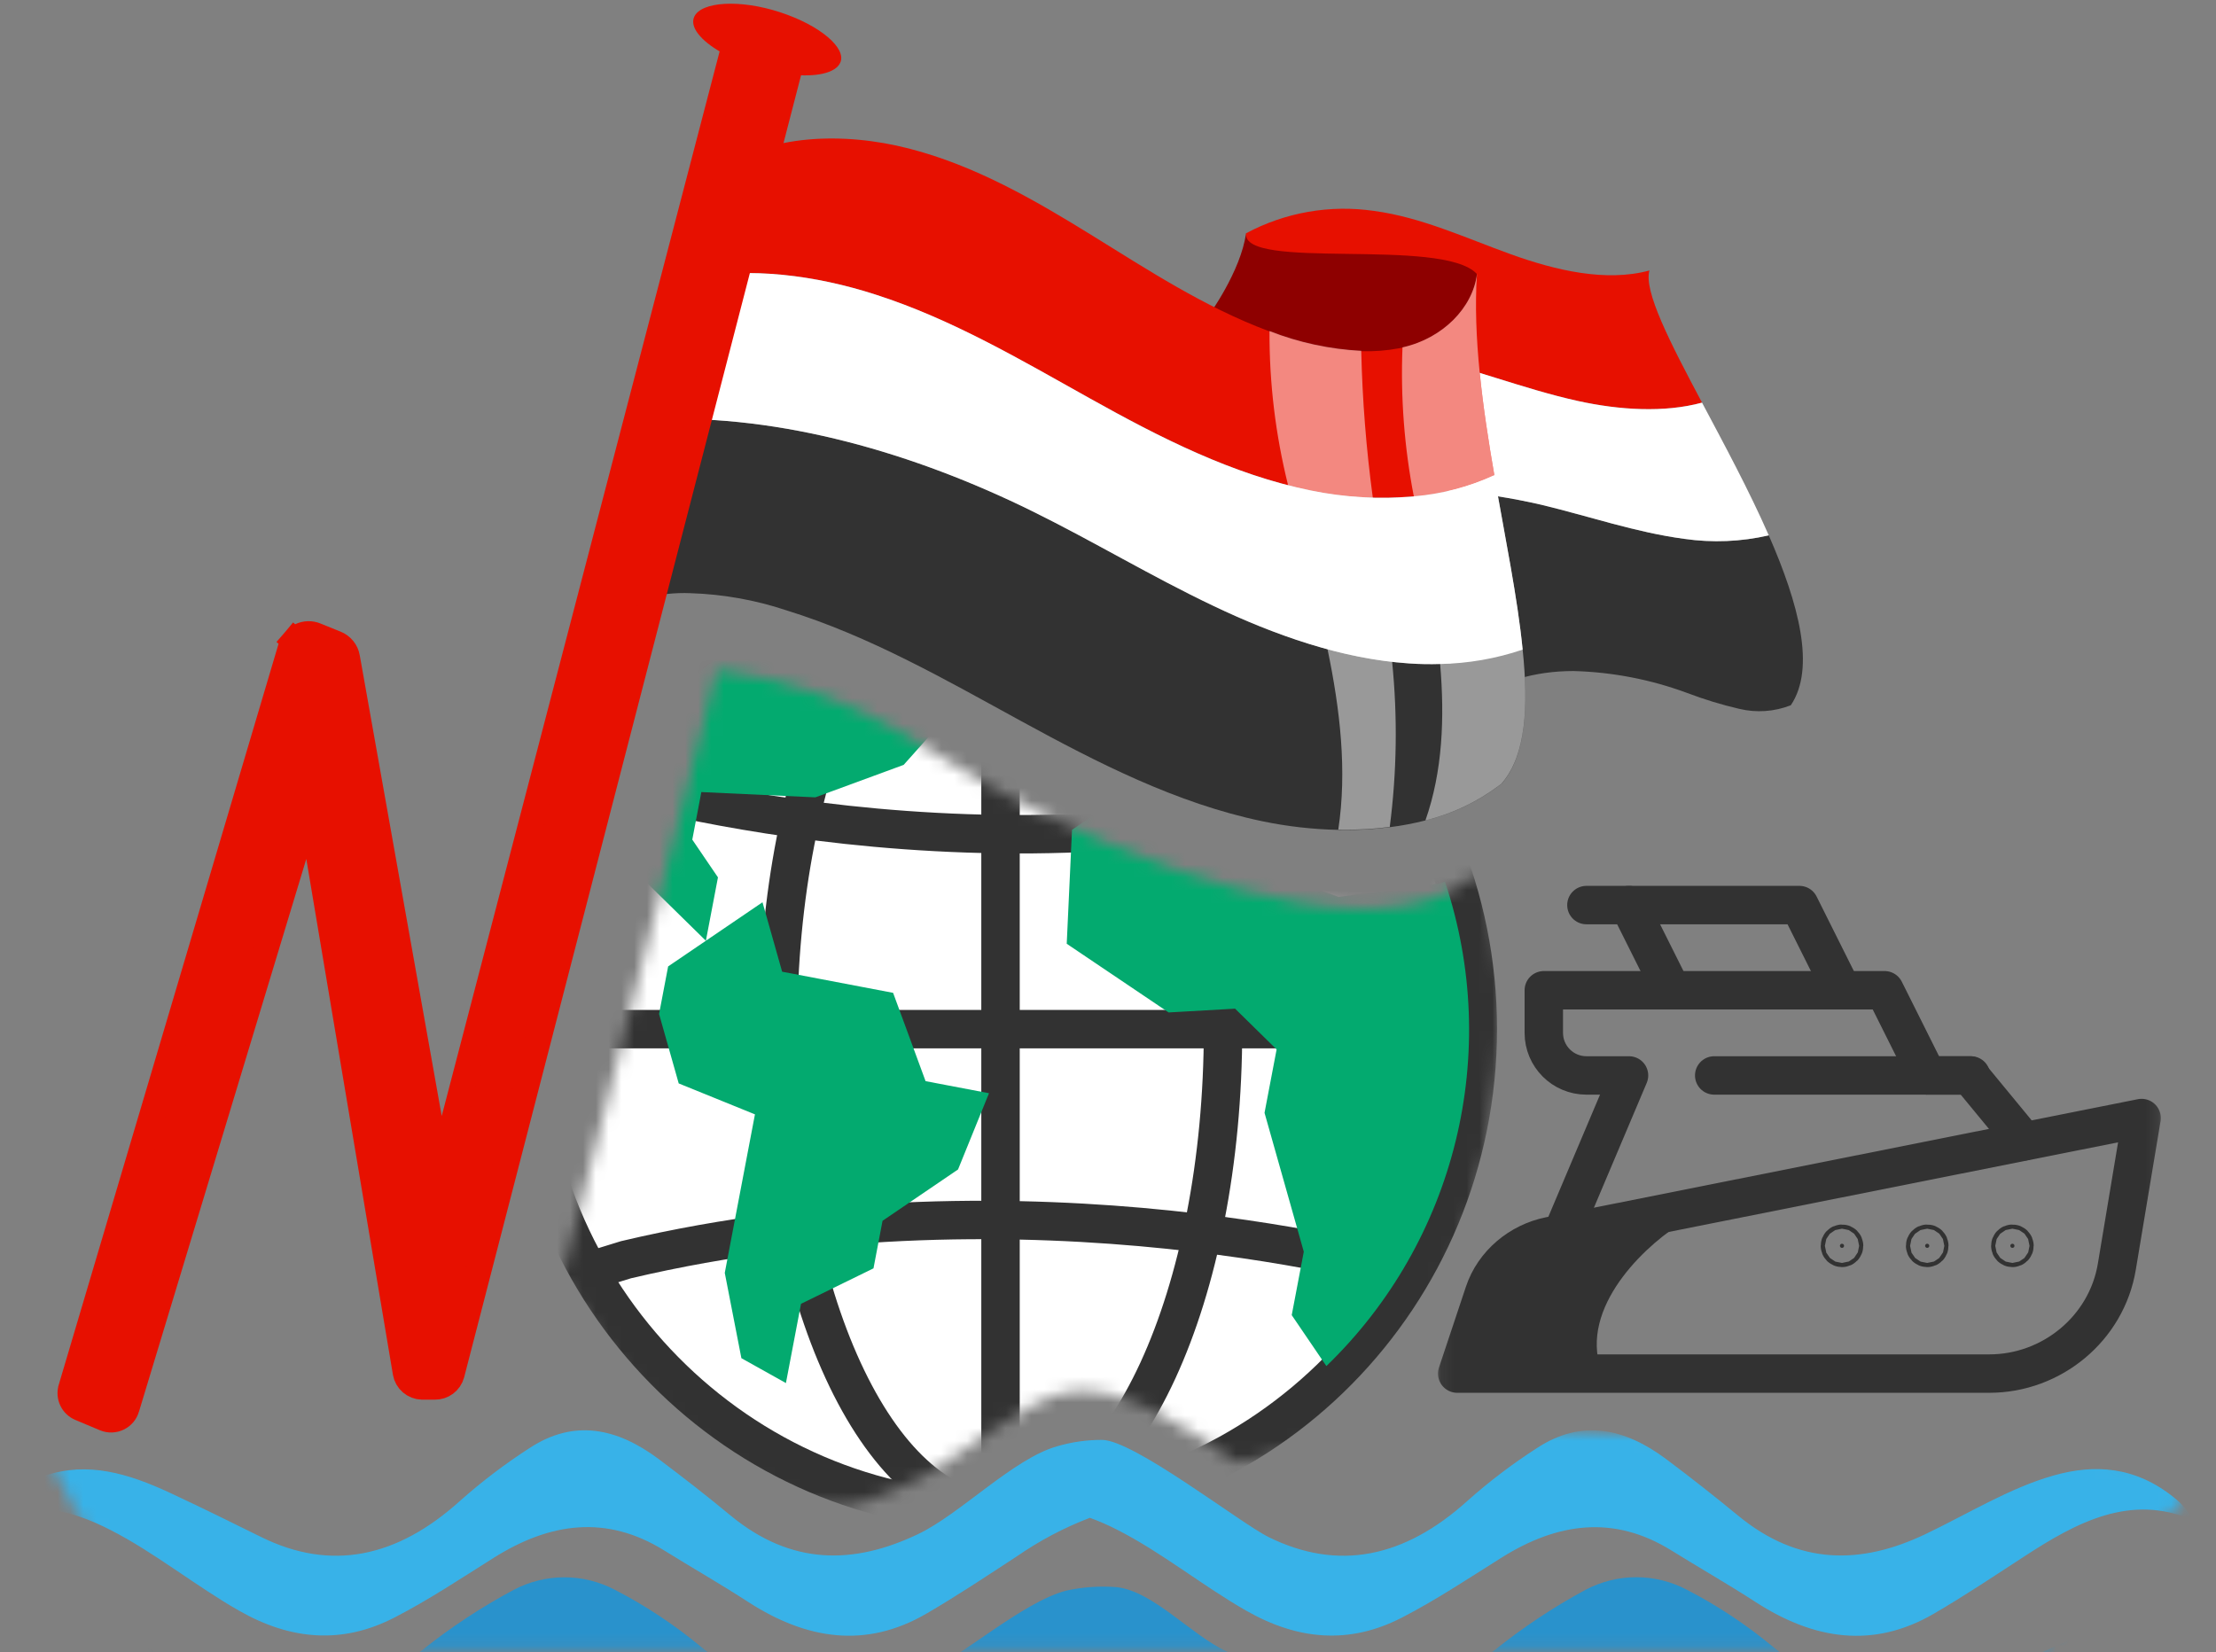 <svg width="173" height="129" viewBox="0 0 173 129" fill="none" xmlns="http://www.w3.org/2000/svg">
<rect x="0" y="0" width="173" height="129" fill="#808080" stroke="none"/>
<path d="M138.085 41.801C135.923 42.3 133.688 42.392 131.492 42.075C127.71 41.572 124.043 40.303 120.319 39.41C115.638 38.326 110.82 37.952 106.028 38.3L114.956 54.944C116.869 53.197 119.853 52.394 122.838 52.394C125.873 52.475 128.874 53.054 131.721 54.109C133.043 54.612 134.399 55.026 135.777 55.346C137.117 55.669 138.525 55.571 139.807 55.066C141.765 52.157 140.419 47.132 138.085 41.801Z" fill="#323232"/>
<path d="M123.195 31.311C126.422 32.018 129.923 32.242 132.875 31.438C130.356 26.7 128.316 22.74 128.768 21.12C125.376 22.038 121.46 21.12 117.927 19.845C114.394 18.569 110.97 16.968 107.284 16.471C103.846 15.965 100.336 16.577 97.272 18.218L97.061 21.592L100.046 27.166C103.482 26.85 106.947 27.046 110.326 27.746C114.694 28.639 118.852 30.354 123.195 31.311Z" fill="#E71000"/>
<path d="M131.492 42.075C133.688 42.392 135.923 42.299 138.086 41.801C136.555 38.312 134.604 34.69 132.875 31.438C129.923 32.242 126.422 32.018 123.195 31.311C118.852 30.354 114.694 28.639 110.345 27.733C106.966 27.033 103.502 26.838 100.065 27.153L106.028 38.3C110.82 37.952 115.638 38.326 120.319 39.409C124.043 40.302 127.71 41.571 131.492 42.075Z" fill="white"/>
<path d="M115.288 21.381C112.577 18.48 96.883 21.19 97.279 18.193C96.883 21.177 94.345 24.653 94.345 24.653L107.552 31.03C107.552 31.03 115.511 27.822 115.288 21.381Z" fill="#8E0000"/>
<path d="M117.347 61.053L117.239 61.194L117.035 61.34C115.325 62.624 113.372 63.548 111.295 64.057C110.378 64.29 109.448 64.467 108.509 64.586C107.177 64.759 105.834 64.83 104.491 64.797C102.489 64.756 100.495 64.53 98.535 64.121C91.852 62.724 85.685 59.561 79.754 56.322C73.824 53.082 67.912 49.67 61.376 47.649C58.96 46.845 56.44 46.396 53.895 46.316C51.483 46.215 49.097 46.849 47.053 48.133L51.089 32.739C61.012 32.344 71.464 35.411 80.596 39.913C85.373 42.267 89.9 45.015 94.709 47.292C97.576 48.694 100.564 49.834 103.637 50.697C105.29 51.153 106.977 51.482 108.681 51.679C109.121 51.73 109.561 51.768 110.001 51.8C110.809 51.856 111.62 51.871 112.431 51.845C114.622 51.805 116.795 51.426 118.871 50.722C119.337 55.193 119.114 58.885 117.347 61.053Z" fill="#323232"/>
<path d="M116.665 37.12C114.681 38.033 112.553 38.59 110.377 38.765C109.317 38.866 108.252 38.9 107.188 38.867C105.571 38.819 103.96 38.634 102.374 38.312C101.736 38.185 101.162 38.045 100.569 37.892C95.117 36.489 90.034 33.861 85.156 31.145C79.735 28.141 74.346 24.946 68.384 23.014C63.709 21.49 58.544 20.826 53.997 21.738L56.242 13.219C60.017 10.508 65.807 10.273 70.966 11.599C76.126 12.925 80.749 15.597 85.187 18.34C89.626 21.082 94.026 23.97 98.994 25.832L99.121 25.877C101.41 26.773 103.828 27.295 106.283 27.42C107.262 27.452 108.241 27.377 109.203 27.197C109.305 27.183 109.405 27.161 109.503 27.134C112.647 26.432 114.994 24.034 115.319 21.394C114.981 26.285 115.74 31.776 116.665 37.12Z" fill="#E71000"/>
<path d="M118.871 50.723C116.795 51.426 114.622 51.805 112.43 51.845C111.62 51.872 110.809 51.857 110 51.8C104.707 51.443 99.516 49.587 94.695 47.292C89.874 44.996 85.359 42.267 80.583 39.913C71.451 35.411 60.999 32.344 51.076 32.739L53.971 21.726C58.518 20.827 63.684 21.49 68.358 23.002C74.321 24.915 79.709 28.103 85.13 31.132C90.55 34.161 96.207 37.05 102.348 38.3C104.984 38.84 107.684 38.993 110.364 38.753C112.54 38.577 114.668 38.02 116.652 37.108C117.493 41.954 118.476 46.66 118.871 50.723Z" fill="white"/>
<g style="mix-blend-mode:soft-light" opacity="0.5">
<path d="M118.871 50.722C118.463 46.66 117.494 41.954 116.665 37.12C115.74 31.776 114.981 26.279 115.306 21.381C114.981 24.021 112.634 26.419 109.49 27.121C109.335 31.023 109.632 34.931 110.377 38.765C110.727 40.85 111.116 42.929 111.486 45.002C111.882 47.266 112.226 49.555 112.43 51.845C112.787 56.047 112.628 60.211 111.282 64.057C113.359 63.548 115.312 62.624 117.022 61.34L117.226 61.193L117.334 61.053C119.113 58.885 119.336 55.193 118.871 50.722Z" fill="white"/>
</g>
<g style="mix-blend-mode:soft-light" opacity="0.5">
<path d="M107.175 38.867C106.659 35.061 106.357 31.229 106.27 27.389C103.815 27.263 101.397 26.742 99.108 25.845C99.09 29.899 99.576 33.939 100.556 37.872C101.053 40.104 101.634 42.336 102.195 44.543C102.711 46.577 103.215 48.624 103.636 50.678C104.625 55.422 105.173 60.192 104.478 64.777C105.821 64.81 107.164 64.74 108.496 64.567C109.052 60.286 109.114 55.955 108.68 51.66C108.336 47.406 107.711 43.146 107.175 38.867Z" fill="white"/>
</g>
<path d="M58.73 3.289L57.584 2.595L57.245 3.892L34.299 91.807L27.103 51.349C27.103 51.346 27.102 51.344 27.102 51.341C27.06 51.097 26.956 50.869 26.801 50.677C26.645 50.485 26.443 50.336 26.213 50.245L24.65 49.613C24.649 49.612 24.647 49.611 24.645 49.611C24.459 49.534 24.259 49.497 24.058 49.503C23.855 49.508 23.655 49.556 23.472 49.644C23.288 49.732 23.126 49.857 22.994 50.012L23.756 50.66L22.994 50.012C22.863 50.166 22.766 50.346 22.709 50.54C22.709 50.541 22.708 50.542 22.708 50.542L5.542 108.417L5.542 108.419C5.452 108.723 5.479 109.05 5.619 109.335C5.756 109.616 5.992 109.835 6.281 109.952L8.186 110.752L8.186 110.752L8.199 110.758C8.362 110.824 8.538 110.855 8.715 110.849L8.715 110.849C8.891 110.843 9.065 110.801 9.224 110.724C9.383 110.647 9.525 110.538 9.639 110.404C9.753 110.27 9.838 110.114 9.888 109.946C9.888 109.945 9.889 109.944 9.889 109.943L24.192 62.691L31.66 107.171L31.661 107.175C31.714 107.481 31.871 107.759 32.106 107.961L32.106 107.961C32.341 108.164 32.639 108.278 32.949 108.286L32.96 108.286H32.972H33.948C34.242 108.291 34.529 108.2 34.765 108.026C35.008 107.847 35.184 107.592 35.263 107.301L35.263 107.301L35.267 107.288L61.521 5.811L61.708 5.09L61.071 4.705L58.73 3.289Z" fill="#E71000" stroke="#E71000" stroke-width="2"/>
<path d="M65.59 4.91C66.131 3.781 64.038 1.979 60.892 0.953C57.745 -0.073 54.746 0.127 54.201 1.303C53.825 2.106 54.713 3.175 56.296 4.083L55.662 7.333C55.357 8.024 56.073 9.1 57.575 9.565C59.047 10.028 60.587 9.937 60.892 9.246L61.739 5.823C63.688 6.034 65.215 5.713 65.59 4.91Z" fill="#E71000"/>
<mask id="mask0_68_411" style="mask-type:alpha" maskUnits="userSpaceOnUse" x="43" y="52" width="75" height="66">
<path d="M81.17 63.451C72.561 59.358 68.097 53.886 55.98 52.291L43.863 99.801C44.207 100.436 45.712 102.668 46.096 103.308C53.028 114.862 63.314 119.193 68.097 117.019C69.333 116.457 71.022 115.981 72.88 114.787C76.292 112.594 80.275 109.389 83.083 108.729C87.228 107.753 92.967 111.598 96.475 114.149C115.607 112.236 119.735 80.301 115.607 67.915C109.517 73.848 95.753 70.385 81.17 63.451Z" fill="#D9D9D9"/>
</mask>
<g mask="url(#mask0_68_411)">
<path d="M78.179 118.057C98.719 118.057 115.37 101.177 115.37 80.355C115.37 59.534 98.719 42.654 78.179 42.654C57.639 42.654 40.988 59.534 40.988 80.355C40.988 101.177 57.639 118.057 78.179 118.057Z" fill="white" stroke="#323232" stroke-width="3" stroke-miterlimit="10"/>
<path d="M78.109 118.057C87.703 118.057 95.48 101.18 95.48 80.362C95.48 59.544 87.703 42.667 78.109 42.667C68.515 42.667 60.738 59.544 60.738 80.362C60.738 101.18 68.515 118.057 78.109 118.057Z" stroke="#323232" stroke-width="3" stroke-miterlimit="10"/>
<path d="M78.109 43.235V117.381" stroke="#323232" stroke-width="3" stroke-miterlimit="10"/>
<path d="M46.657 60.727C46.657 60.727 78.032 70.407 108.292 61.09L109.841 60.561" stroke="#323232" stroke-width="3" stroke-miterlimit="10"/>
<path d="M109.815 99.276C109.815 99.276 80.538 90.878 48.876 98.358L46.248 99.168" stroke="#323232" stroke-width="3" stroke-miterlimit="10"/>
<path d="M40.988 80.356H115.376" stroke="#323232" stroke-width="3" stroke-miterlimit="10"/>
<path d="M108.856 60.605L104.672 62.373L98.719 59.957L95.242 58.012L90.055 58.307L86.578 56.362L89.996 51.883L94.947 52.826L100.26 51.324C103.65 53.887 106.559 57.029 108.856 60.605ZM81.332 50.233L79.388 53.711L75.439 54.241L70.547 59.722L63.652 62.257L54.753 61.845L54.046 65.558L56.05 68.505L55.107 73.455L51.865 70.273L48.624 67.091L47.703 60.208C50.371 56.184 53.81 52.729 57.822 50.043C61.834 47.358 66.338 45.494 71.075 44.56L74.142 47.581L81.332 50.233ZM77.209 85.359L74.793 91.312L68.899 95.32L68.192 99.033L62.534 101.803L61.356 107.991L57.879 106.047L56.582 99.387L58.938 87.01L52.986 84.594L51.453 79.172L52.16 75.459L55.107 73.455L59.527 70.449L61.06 75.871L69.723 77.521L72.258 84.416L77.209 85.359ZM112.804 68.834C117.265 82.174 113.665 96.89 103.548 106.663L100.843 102.685L101.785 97.734L100.253 92.312L98.72 86.89L99.663 81.94L96.421 78.757L91.235 79.052L83.278 73.689L83.691 64.79L88.111 61.784L95.537 63.198L97.305 67.383L104.495 70.034L112.393 68.973L112.804 68.834Z" fill="#03AA6F"/>
</g>
<mask id="mask1_68_411" style="mask-type:luminance" maskUnits="userSpaceOnUse" x="0" y="105" width="173" height="24">
<path d="M0.5 105.221L173 114.468L159.289 128.855H13.353C7.59 121.955 3.219 113.918 0.5 105.221Z" fill="white"/>
</mask>
<g mask="url(#mask1_68_411)">
<path d="M176.271 128.39C172.874 125.737 169.269 125.692 165.609 126.649C162.151 127.548 158.876 129.321 155.516 130.845C149.592 133.542 143.918 133.045 138.428 128.594C136.342 126.862 134.085 125.365 131.696 124.13C130.47 123.485 129.116 123.149 127.742 123.149C126.369 123.149 125.015 123.485 123.788 124.13C121.279 125.482 118.893 127.068 116.658 128.868C112.319 132.127 107.82 133.504 102.973 131.91C100.515 131.054 98.102 130.062 95.745 128.938C92.997 127.663 90.016 124.232 87.176 123.926C85.863 123.823 84.543 123.913 83.253 124.193C79.795 125.099 75.174 129.327 71.833 130.851C65.908 133.549 60.235 133.051 54.745 128.6C52.659 126.867 50.402 125.37 48.012 124.136C46.786 123.491 45.432 123.156 44.058 123.156C42.685 123.156 41.331 123.491 40.105 124.136C37.583 125.482 35.185 127.064 32.938 128.861C28.598 132.12 24.1 133.498 19.253 131.903C16.794 131.047 14.381 130.055 12.024 128.932C8.291 127.223 4.539 125.635 0.549 126.209C-0.714 126.357 -1.935 126.766 -3.043 127.412C-4.152 128.058 -5.126 128.928 -5.908 129.971C-0.834 128.058 3.805 130.188 8.383 132.968C10.084 134.001 11.798 134.99 13.493 136.042C19.204 139.607 24.92 139.728 30.673 136.221C32.301 135.232 33.978 134.384 35.569 133.37C41.029 129.958 46.482 129.722 51.984 133.147C54.053 134.422 56.171 135.526 58.27 136.705C63.346 139.562 68.411 139.52 73.467 136.578C76.031 135.086 78.583 133.536 81.154 132.076C82.644 131.198 84.217 130.482 85.848 129.939C88.018 130.702 90.098 131.718 92.048 132.968C93.75 134.001 95.463 134.99 97.159 136.042C102.869 139.607 108.585 139.728 114.339 136.221C115.967 135.232 117.644 134.384 119.265 133.37C124.725 129.958 130.178 129.722 135.68 133.147C137.743 134.422 139.867 135.526 141.966 136.705C147.038 139.562 152.103 139.52 157.163 136.578C159.727 135.086 162.279 133.536 164.85 132.076C168.602 129.939 172.433 128.536 176.479 129.754C176.834 129.863 177.195 130.226 177.654 129.965C177.313 129.337 176.84 128.799 176.271 128.39Z" fill="#2992CC"/>
<path d="M169.716 116.923C166.705 114.5 163.541 114.29 160.297 115.214C156.869 116.19 153.632 118.205 150.314 119.787C145.314 122.172 140.43 122.255 135.675 118.326C133.826 116.804 131.962 115.34 130.081 113.932C126.806 111.484 123.464 110.795 120.019 113.046C118.104 114.275 116.282 115.657 114.572 117.178C109.632 121.642 104.467 122.695 99.038 120.016C96.853 118.938 88.517 112.434 86.032 112.427C84.842 112.424 83.658 112.593 82.513 112.931C79.092 113.907 74.985 118.205 71.668 119.787C66.668 122.172 61.783 122.255 57.028 118.326C55.192 116.802 53.313 115.342 51.434 113.932C48.16 111.484 44.818 110.795 41.372 113.046C39.458 114.277 37.637 115.658 35.925 117.178C30.986 121.642 25.826 122.695 20.398 120.016C18.212 118.938 16.028 117.854 13.836 116.828C10.666 115.304 7.471 114.149 4.13 115.036C2.111 115.535 0.309 116.719 -0.993 118.403C-0.748 118.441 -0.65 118.498 -0.571 118.46C2.563 117.185 5.611 117.912 8.61 119.455C12.049 121.202 15.275 123.836 18.672 125.768C22.686 128.058 26.701 128.408 30.784 126.304C33.428 124.946 35.986 123.243 38.563 121.623C42.957 118.862 47.352 118.275 51.826 121.043C54.017 122.408 56.238 123.67 58.417 125.086C62.989 128.039 67.598 128.734 72.304 126.004C74.679 124.627 77.017 123.064 79.355 121.54C81.144 120.299 83.066 119.283 85.084 118.511C85.825 118.779 86.548 119.097 87.25 119.461C90.69 121.209 93.915 123.842 97.312 125.775C101.333 128.064 105.342 128.415 109.43 126.31C112.074 124.952 114.633 123.249 117.209 121.63C121.604 118.868 125.998 118.282 130.466 121.049C132.663 122.414 134.879 123.677 137.064 125.092C141.63 128.045 146.244 128.74 150.951 126.011C153.326 124.633 155.658 123.071 158.002 121.547C162.151 118.836 166.344 116.604 171.173 118.683C170.82 117.99 170.322 117.389 169.716 116.923Z" fill="#38B2E8"/>
</g>
<mask id="mask2_68_411" style="mask-type:luminance" maskUnits="userSpaceOnUse" x="112" y="60" width="57" height="58">
<path d="M167.355 115.838V62.082H113.599V115.838H167.355Z" fill="white" stroke="white" stroke-width="3"/>
</mask>
<g mask="url(#mask2_68_411)">
<path d="M155.304 107.25H113.762L115.867 100.935C116.621 98.671 118.643 96.985 120.983 96.516L167.192 87.297L165.256 98.914C164.454 103.724 160.181 107.25 155.304 107.25Z" stroke="#323232" stroke-width="3" stroke-miterlimit="10" stroke-linecap="round" stroke-linejoin="round"/>
<path d="M157.105 97.111C157.015 97.111 156.942 97.184 156.942 97.273C156.942 97.363 157.015 97.436 157.105 97.436C157.195 97.436 157.267 97.363 157.267 97.273C157.267 97.184 157.195 97.111 157.105 97.111Z" fill="#323232" stroke="#323232" stroke-width="3"/>
<path d="M150.454 97.111C150.364 97.111 150.291 97.184 150.291 97.273C150.291 97.363 150.364 97.436 150.454 97.436C150.544 97.436 150.617 97.363 150.617 97.273C150.617 97.184 150.544 97.111 150.454 97.111Z" fill="#323232" stroke="#323232" stroke-width="3"/>
<path d="M143.802 97.111C143.713 97.111 143.64 97.184 143.64 97.273C143.64 97.363 143.713 97.436 143.802 97.436C143.892 97.436 143.965 97.363 143.965 97.273C143.965 97.184 143.892 97.111 143.802 97.111Z" fill="#323232" stroke="#323232" stroke-width="3"/>
<path d="M121.949 96.323L127.175 83.971H123.849C122.012 83.971 120.523 82.482 120.523 80.646V77.32H147.128L150.453 83.971H153.869" stroke="#323232" stroke-width="3" stroke-miterlimit="10" stroke-linecap="round" stroke-linejoin="round"/>
<path d="M127.175 70.669L130.5 77.32" stroke="#323232" stroke-width="3" stroke-miterlimit="10" stroke-linecap="round" stroke-linejoin="round"/>
<path d="M123.849 70.669H140.477L143.802 77.32" stroke="#323232" stroke-width="3" stroke-miterlimit="10" stroke-linecap="round" stroke-linejoin="round"/>
<path d="M158.012 89.111L153.779 83.971H133.826" stroke="#323232" stroke-width="3" stroke-miterlimit="10" stroke-linecap="round" stroke-linejoin="round"/>
</g>
<path d="M124.853 106.497C123.578 101.65 128.786 96.931 131.549 95.337V94.699C129.105 95.337 123.642 96.612 121.346 96.612C119.05 96.612 116.776 99.588 115.925 101.076L114.331 106.815L124.853 106.497Z" fill="#323232"/>
</svg>
